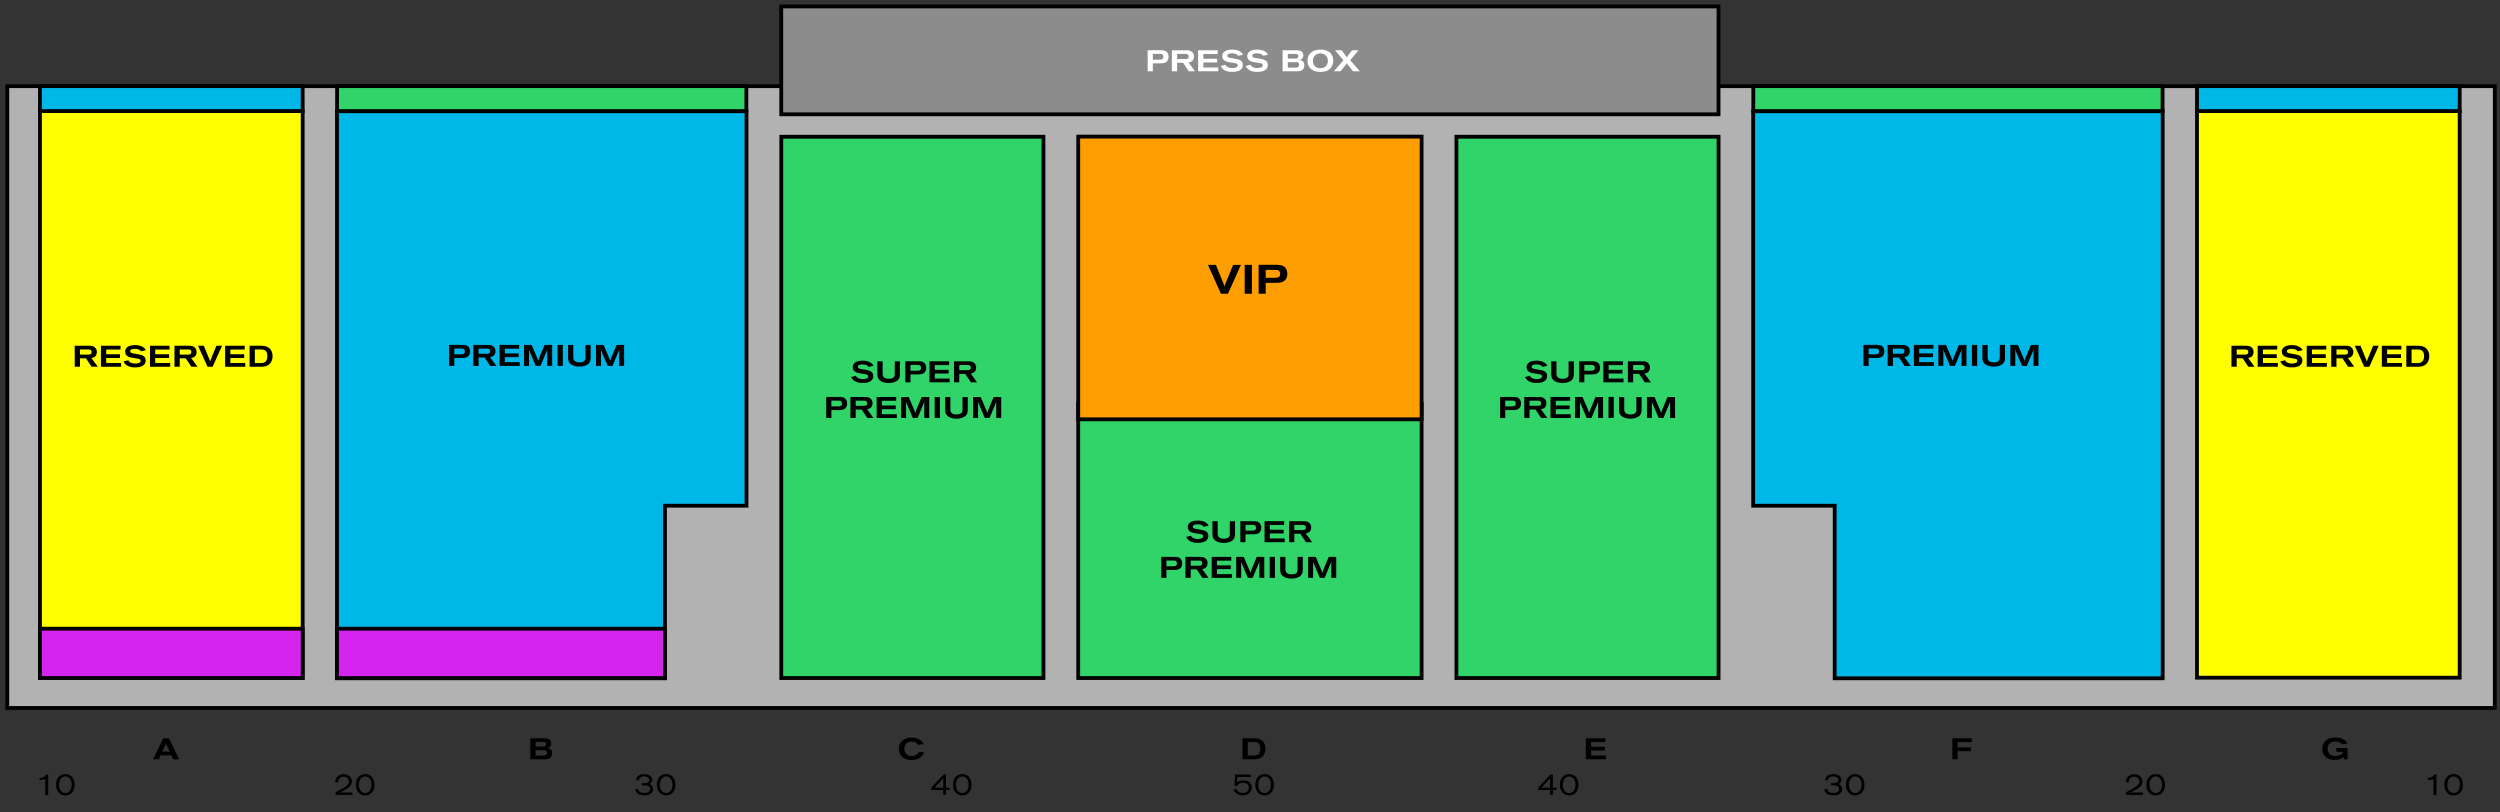 <?xml version="1.0" encoding="utf-8"?>
<!-- Generator: Adobe Illustrator 15.1.0, SVG Export Plug-In . SVG Version: 6.00 Build 0)  -->
<!DOCTYPE svg PUBLIC "-//W3C//DTD SVG 1.1//EN" "http://www.w3.org/Graphics/SVG/1.1/DTD/svg11.dtd">
<svg version="1.1" xmlns="http://www.w3.org/2000/svg" xmlns:xlink="http://www.w3.org/1999/xlink" x="0px" y="0px"
	 width="656.667px" height="213.334px" viewBox="0 0 656.667 213.334" enable-background="new 0 0 656.667 213.334"
	 xml:space="preserve">
<rect x="0" y="0" width="656.667" height="213.334" fill="#333333" stroke="none"/>
<g id="Grid">
</g>
<g id="Layer_3">
	<g>
		<path d="M407.278,203.42h0.609v3.469h0.922v0.617h-0.922v1.297h-0.727v-1.297h-3.125v-0.625L407.278,203.42z M407.161,205.1
			c0-0.117,0-0.234,0.008-0.359c0-0.117,0.008-0.234,0.016-0.359c0,0.016-0.367,0.438-0.406,0.477l-1.898,2.031h2.281V205.1z"/>
		<path d="M414.603,206.146c0,1.688-0.969,2.781-2.453,2.781c-1.617,0-2.43-1.297-2.43-2.844c0-1.352,0.758-2.75,2.422-2.766
			C413.751,203.303,414.603,204.568,414.603,206.146z M411.048,204.467c-0.461,0.508-0.539,1.203-0.539,1.711
			c0,1.305,0.703,2.117,1.656,2.117c0.391,0,0.766-0.148,1.055-0.414c0.461-0.445,0.602-1.102,0.602-1.742
			c0-0.57-0.125-1.078-0.344-1.438c-0.188-0.312-0.625-0.773-1.336-0.75C411.759,203.959,411.353,204.123,411.048,204.467z"/>
	</g>
	<g>
		<path d="M167.061,204.85c0.078-0.305,0.18-0.758,0.664-1.117c0.414-0.305,0.969-0.406,1.477-0.406
			c1.391,0,2.133,0.664,2.133,1.516c0,0.219-0.062,0.445-0.18,0.625c-0.188,0.289-0.445,0.383-0.641,0.453
			c0.164,0.062,0.43,0.148,0.68,0.422c0.328,0.352,0.352,0.75,0.352,0.938c0,0.969-0.836,1.633-2.266,1.633
			c-0.281,0-0.898-0.039-1.312-0.203c-0.836-0.328-1.008-0.984-1.109-1.359l0.734-0.172c0.07,0.352,0.227,1.102,1.695,1.102
			c0.797,0,1.453-0.289,1.453-1.039c0-0.32-0.133-0.539-0.25-0.656c-0.258-0.25-0.703-0.297-1.352-0.297
			c-0.172,0-0.344,0-0.523,0.008v-0.586c0.375,0.008,0.812,0.008,1.148-0.047c0.547-0.094,0.766-0.406,0.766-0.758
			c0-0.289-0.148-0.547-0.352-0.703c-0.211-0.164-0.531-0.266-0.953-0.266c-0.359,0-0.781,0.086-1.094,0.352
			c-0.289,0.242-0.32,0.516-0.344,0.695L167.061,204.85z"/>
		<path d="M177.413,206.146c0,1.688-0.969,2.781-2.453,2.781c-1.617,0-2.43-1.297-2.43-2.844c0-1.352,0.758-2.75,2.422-2.766
			C176.562,203.303,177.413,204.568,177.413,206.146z M173.858,204.467c-0.461,0.508-0.539,1.203-0.539,1.711
			c0,1.305,0.703,2.117,1.656,2.117c0.391,0,0.766-0.148,1.055-0.414c0.461-0.445,0.602-1.102,0.602-1.742
			c0-0.57-0.125-1.078-0.344-1.438c-0.188-0.312-0.625-0.773-1.336-0.75C174.569,203.959,174.163,204.123,173.858,204.467z"/>
	</g>
	<g>
		<path d="M89.845,208.162h2.711v0.641h-4.414v-0.734c0.688-0.328,1.812-0.875,2.672-1.516c0.398-0.289,0.828-0.664,0.828-1.289
			c0-0.789-0.617-1.266-1.406-1.266c-0.438,0-0.797,0.148-1.023,0.367c-0.359,0.352-0.375,0.797-0.391,1.172l-0.758-0.109
			c0.016-0.312,0.039-0.703,0.305-1.117c0.32-0.508,0.977-0.961,1.898-0.961c1.445,0,2.156,1.008,2.156,1.891
			c0,0.531-0.234,1.023-0.609,1.398c-0.75,0.75-2.75,1.609-2.75,1.586C89.423,208.178,89.509,208.17,89.845,208.162z"/>
		<path d="M98.354,206.146c0,1.688-0.969,2.781-2.453,2.781c-1.617,0-2.43-1.297-2.43-2.844c0-1.352,0.758-2.75,2.422-2.766
			C97.502,203.303,98.354,204.568,98.354,206.146z M94.799,204.467c-0.461,0.508-0.539,1.203-0.539,1.711
			c0,1.305,0.703,2.117,1.656,2.117c0.391,0,0.766-0.148,1.055-0.414c0.461-0.445,0.602-1.102,0.602-1.742
			c0-0.57-0.125-1.078-0.344-1.438c-0.188-0.312-0.625-0.773-1.336-0.75C95.51,203.959,95.104,204.123,94.799,204.467z"/>
	</g>
	<g>
		<path d="M10.395,204.334c0.305-0.008,0.633-0.016,1.031-0.227c0.398-0.203,0.531-0.461,0.648-0.672h0.586v5.367h-0.773v-4.188
			c-0.461,0.203-0.75,0.227-1.492,0.25V204.334z"/>
		<path d="M19.607,206.146c0,1.688-0.969,2.781-2.453,2.781c-1.617,0-2.43-1.297-2.43-2.844c0-1.352,0.758-2.75,2.422-2.766
			C18.755,203.303,19.607,204.568,19.607,206.146z M16.052,204.467c-0.461,0.508-0.539,1.203-0.539,1.711
			c0,1.305,0.703,2.117,1.656,2.117c0.391,0,0.766-0.148,1.055-0.414c0.461-0.445,0.602-1.102,0.602-1.742
			c0-0.57-0.125-1.078-0.344-1.438c-0.188-0.312-0.625-0.773-1.336-0.75C16.763,203.959,16.357,204.123,16.052,204.467z"/>
	</g>
	<g>
		<path d="M42.882,193.919h1.492l2.664,5.516h-1.547l-0.469-1.039h-2.828l-0.469,1.039h-1.508L42.882,193.919z M43.757,195.614
			c-0.039-0.07-0.07-0.148-0.094-0.219s-0.039-0.141-0.047-0.219c-0.023,0.07-0.039,0.133-0.055,0.195
			c-0.031,0.07-0.055,0.141-0.086,0.211l-0.836,1.836h1.938L43.757,195.614z"/>
	</g>
	<rect x="1.919" y="22.635" fill="#B2B2B2" stroke="#000000" width="653.375" height="163.321"/>
	<rect x="283.214" y="106.086" fill="#30D469" stroke="#000000" width="90.193" height="72.013"/>
	<polygon fill="#00B8E8" stroke="#000000" points="174.667,132.834 196.075,132.834 196.075,29.217 88.514,29.217 88.514,178.167 
		174.667,178.167 	"/>
	<rect x="205.213" y="1.695" fill="#8C8C8C" stroke="#000000" width="246.188" height="28.326"/>
	<g>
		<path fill="#FFFFFF" d="M301.454,13.193h3.406c0.586,0,1.344,0.023,1.781,0.648c0.195,0.281,0.305,0.664,0.305,1.086
			c0,0.531-0.172,0.891-0.375,1.133c-0.453,0.547-1.117,0.578-1.828,0.578h-1.93v2.078h-1.359V13.193z M302.813,15.67h1.703
			c0.445,0,1.055-0.008,1.055-0.742c0-0.297-0.102-0.484-0.234-0.609c-0.188-0.164-0.391-0.164-0.969-0.164h-1.555V15.67z"/>
		<path fill="#FFFFFF" d="M307.812,13.201h3.797c0.625,0,1.195,0.055,1.656,0.586c0.281,0.328,0.359,0.742,0.359,1.062
			c0,0.422-0.141,0.922-0.531,1.219c-0.297,0.227-0.68,0.305-0.898,0.344l1.672,2.305h-1.625l-1.477-2.219h-1.57v2.219h-1.383
			V13.201z M309.195,15.521h2.203c0.297,0,0.828-0.039,0.828-0.656c0-0.109-0.016-0.297-0.109-0.43
			c-0.102-0.133-0.234-0.266-0.781-0.266h-2.141V15.521z"/>
		<path fill="#FFFFFF" d="M314.702,13.201h5.141v0.992h-3.758v1.242h3.633v0.977h-3.633v1.32h3.914v0.984h-5.297V13.201z"/>
		<path fill="#FFFFFF" d="M321.885,17.006c0.312,0.664,1.102,0.867,1.852,0.867c0.336,0,1.391-0.055,1.391-0.727
			c0-0.398-0.383-0.492-0.68-0.547c-0.227-0.047-1.359-0.219-1.617-0.266c-0.508-0.094-1.789-0.336-1.789-1.586
			c0-0.273,0.078-0.555,0.219-0.781c0.461-0.742,1.477-0.938,2.352-0.938c0.805,0,1.422,0.117,1.992,0.43
			c0.562,0.305,0.805,0.711,0.914,0.891l-1.312,0.328c-0.047-0.086-0.156-0.289-0.484-0.453c-0.367-0.18-0.844-0.211-1.109-0.211
			c-0.609,0-1.234,0.117-1.234,0.641c0,0.359,0.32,0.453,0.734,0.547c0.227,0.047,1.352,0.234,1.609,0.289
			c0.641,0.117,1.727,0.352,1.727,1.562c0,1.773-2.109,1.836-2.805,1.836c-0.906,0-2.305-0.156-3.016-1.555L321.885,17.006z"/>
		<path fill="#FFFFFF" d="M328.447,17.006c0.312,0.664,1.102,0.867,1.852,0.867c0.336,0,1.391-0.055,1.391-0.727
			c0-0.398-0.383-0.492-0.68-0.547c-0.227-0.047-1.359-0.219-1.617-0.266c-0.508-0.094-1.789-0.336-1.789-1.586
			c0-0.273,0.078-0.555,0.219-0.781c0.461-0.742,1.477-0.938,2.352-0.938c0.805,0,1.422,0.117,1.992,0.43
			c0.562,0.305,0.805,0.711,0.914,0.891l-1.312,0.328c-0.047-0.086-0.156-0.289-0.484-0.453c-0.367-0.18-0.844-0.211-1.109-0.211
			c-0.609,0-1.234,0.117-1.234,0.641c0,0.359,0.32,0.453,0.734,0.547c0.227,0.047,1.352,0.234,1.609,0.289
			c0.641,0.117,1.727,0.352,1.727,1.562c0,1.773-2.109,1.836-2.805,1.836c-0.906,0-2.305-0.156-3.016-1.555L328.447,17.006z"/>
		<path fill="#FFFFFF" d="M336.894,13.201h3.578c0.57,0.016,1.266,0.031,1.641,0.57c0.195,0.281,0.219,0.586,0.219,0.781
			c0,0.148-0.016,0.461-0.219,0.734c-0.227,0.297-0.523,0.391-0.695,0.438c0.344,0.094,1.195,0.305,1.195,1.406
			c0,0.32-0.07,0.656-0.25,0.93c-0.43,0.648-1.141,0.648-1.68,0.656h-3.789V13.201z M338.261,15.373h1.977
			c0.164,0,0.32-0.008,0.445-0.055c0.328-0.133,0.328-0.5,0.328-0.562c0-0.586-0.445-0.594-0.664-0.594h-2.086V15.373z
			 M338.261,17.748h2.07c0.312,0,0.898,0.008,0.898-0.75c0-0.664-0.523-0.664-0.727-0.664h-2.242V17.748z"/>
		<path fill="#FFFFFF" d="M349.608,14.1c0.227,0.273,0.594,0.883,0.594,1.805c0,1.758-1.141,2.992-3.367,2.992
			s-3.406-1.211-3.406-2.93c0-1.898,1.359-2.859,3.172-2.938C347.687,12.982,348.921,13.264,349.608,14.1z M344.851,15.998
			c0,0.672,0.25,1.023,0.352,1.156c0.133,0.188,0.539,0.758,1.609,0.758c1.289,0,1.977-0.875,1.977-1.938
			c0-1.234-0.93-1.992-2.031-1.953C345.835,14.053,344.851,14.662,344.851,15.998z"/>
		<path fill="#FFFFFF" d="M350.669,13.201h1.727l1.211,1.617c0.086,0.094,0.102,0.117,0.156,0.234
			c0.039-0.125,0.055-0.141,0.133-0.242l1.258-1.609h1.695l-2.195,2.625l2.516,2.891h-1.75l-1.531-1.898
			c-0.07-0.102-0.086-0.125-0.125-0.227c-0.055,0.125-0.062,0.141-0.141,0.25l-1.516,1.875h-1.758l2.523-2.891L350.669,13.201z"/>
	</g>
	<g>
		<path d="M416.555,193.919h5.141v0.992h-3.758v1.242h3.633v0.977h-3.633v1.32h3.914v0.984h-5.297V193.919z"/>
	</g>
	<g>
		<path d="M512.821,193.919h5.102v0.992h-3.727v1.414h3.508v0.977h-3.508v2.133h-1.375V193.919z"/>
	</g>
	<g>
		<path d="M139.313,193.922h3.578c0.57,0.016,1.266,0.031,1.641,0.57c0.195,0.281,0.219,0.586,0.219,0.781
			c0,0.148-0.016,0.461-0.219,0.734c-0.227,0.297-0.523,0.391-0.695,0.438c0.344,0.094,1.195,0.305,1.195,1.406
			c0,0.32-0.07,0.656-0.25,0.93c-0.43,0.648-1.141,0.648-1.68,0.656h-3.789V193.922z M140.681,196.094h1.977
			c0.164,0,0.32-0.008,0.445-0.055c0.328-0.133,0.328-0.5,0.328-0.562c0-0.586-0.445-0.594-0.664-0.594h-2.086V196.094z
			 M140.681,198.469h2.07c0.312,0,0.898,0.008,0.898-0.75c0-0.664-0.523-0.664-0.727-0.664h-2.242V198.469z"/>
	</g>
	<g>
		<path d="M615.571,198.802c-0.594,0.578-1.445,0.797-2.281,0.797c-2.609,0-3.328-1.625-3.328-2.945c0-0.719,0.258-1.414,0.75-1.945
			c0.914-0.977,2.344-0.977,2.773-0.977c0.539,0,1.406,0.062,2.164,0.523c0.602,0.375,0.836,0.797,0.977,1.047l-1.523,0.211
			c-0.227-0.273-0.625-0.758-1.672-0.758c-1.18,0-2.047,0.688-2.047,1.914c0,1.078,0.742,1.922,2.086,1.922
			c0.656,0,1.203-0.211,1.547-0.484c0.328-0.258,0.391-0.477,0.453-0.633h-1.812v-0.992h2.969v2.953h-1.055V198.802z"/>
	</g>
	<g>
		<path d="M479.388,204.85c0.078-0.305,0.18-0.758,0.664-1.117c0.414-0.305,0.969-0.406,1.477-0.406
			c1.391,0,2.133,0.664,2.133,1.516c0,0.219-0.062,0.445-0.18,0.625c-0.188,0.289-0.445,0.383-0.641,0.453
			c0.164,0.062,0.43,0.148,0.68,0.422c0.328,0.352,0.352,0.75,0.352,0.938c0,0.969-0.836,1.633-2.266,1.633
			c-0.281,0-0.898-0.039-1.312-0.203c-0.836-0.328-1.008-0.984-1.109-1.359l0.734-0.172c0.07,0.352,0.227,1.102,1.695,1.102
			c0.797,0,1.453-0.289,1.453-1.039c0-0.32-0.133-0.539-0.25-0.656c-0.258-0.25-0.703-0.297-1.352-0.297
			c-0.172,0-0.344,0-0.523,0.008v-0.586c0.375,0.008,0.812,0.008,1.148-0.047c0.547-0.094,0.766-0.406,0.766-0.758
			c0-0.289-0.148-0.547-0.352-0.703c-0.211-0.164-0.531-0.266-0.953-0.266c-0.359,0-0.781,0.086-1.094,0.352
			c-0.289,0.242-0.32,0.516-0.344,0.695L479.388,204.85z"/>
		<path d="M489.741,206.146c0,1.688-0.969,2.781-2.453,2.781c-1.617,0-2.43-1.297-2.43-2.844c0-1.352,0.758-2.75,2.422-2.766
			C488.89,203.303,489.741,204.568,489.741,206.146z M486.187,204.467c-0.461,0.508-0.539,1.203-0.539,1.711
			c0,1.305,0.703,2.117,1.656,2.117c0.391,0,0.766-0.148,1.055-0.414c0.461-0.445,0.602-1.102,0.602-1.742
			c0-0.57-0.125-1.078-0.344-1.438c-0.188-0.312-0.625-0.773-1.336-0.75C486.897,203.959,486.491,204.123,486.187,204.467z"/>
	</g>
	<g>
		<path d="M560.165,208.162h2.711v0.641h-4.414v-0.734c0.688-0.328,1.812-0.875,2.672-1.516c0.398-0.289,0.828-0.664,0.828-1.289
			c0-0.789-0.617-1.266-1.406-1.266c-0.438,0-0.797,0.148-1.023,0.367c-0.359,0.352-0.375,0.797-0.391,1.172l-0.758-0.109
			c0.016-0.312,0.039-0.703,0.305-1.117c0.32-0.508,0.977-0.961,1.898-0.961c1.445,0,2.156,1.008,2.156,1.891
			c0,0.531-0.234,1.023-0.609,1.398c-0.75,0.75-2.75,1.609-2.75,1.586C559.743,208.178,559.829,208.17,560.165,208.162z"/>
		<path d="M568.675,206.146c0,1.688-0.969,2.781-2.453,2.781c-1.617,0-2.43-1.297-2.43-2.844c0-1.352,0.758-2.75,2.422-2.766
			C567.823,203.303,568.675,204.568,568.675,206.146z M565.12,204.467c-0.461,0.508-0.539,1.203-0.539,1.711
			c0,1.305,0.703,2.117,1.656,2.117c0.391,0,0.766-0.148,1.055-0.414c0.461-0.445,0.602-1.102,0.602-1.742
			c0-0.57-0.125-1.078-0.344-1.438c-0.188-0.312-0.625-0.773-1.336-0.75C565.831,203.959,565.425,204.123,565.12,204.467z"/>
	</g>
	<g>
		<path d="M637.712,204.334c0.305-0.008,0.633-0.016,1.031-0.227c0.398-0.203,0.531-0.461,0.648-0.672h0.586v5.367h-0.773v-4.188
			c-0.461,0.203-0.75,0.227-1.492,0.25V204.334z"/>
		<path d="M646.925,206.146c0,1.688-0.969,2.781-2.453,2.781c-1.617,0-2.43-1.297-2.43-2.844c0-1.352,0.758-2.75,2.422-2.766
			C646.073,203.303,646.925,204.568,646.925,206.146z M643.37,204.467c-0.461,0.508-0.539,1.203-0.539,1.711
			c0,1.305,0.703,2.117,1.656,2.117c0.391,0,0.766-0.148,1.055-0.414c0.461-0.445,0.602-1.102,0.602-1.742
			c0-0.57-0.125-1.078-0.344-1.438c-0.188-0.312-0.625-0.773-1.336-0.75C644.081,203.959,643.675,204.123,643.37,204.467z"/>
	</g>
	<g>
		<path d="M247.87,203.42h0.609v3.469h0.922v0.617h-0.922v1.297h-0.727v-1.297h-3.125v-0.625L247.87,203.42z M247.753,205.1
			c0-0.117,0-0.234,0.008-0.359c0-0.117,0.008-0.234,0.016-0.359c0,0.016-0.367,0.438-0.406,0.477l-1.898,2.031h2.281V205.1z"/>
		<path d="M255.194,206.146c0,1.688-0.969,2.781-2.453,2.781c-1.617,0-2.43-1.297-2.43-2.844c0-1.352,0.758-2.75,2.422-2.766
			C254.343,203.303,255.194,204.568,255.194,206.146z M251.64,204.467c-0.461,0.508-0.539,1.203-0.539,1.711
			c0,1.305,0.703,2.117,1.656,2.117c0.391,0,0.766-0.148,1.055-0.414c0.461-0.445,0.602-1.102,0.602-1.742
			c0-0.57-0.125-1.078-0.344-1.438c-0.188-0.312-0.625-0.773-1.336-0.75C252.351,203.959,251.944,204.123,251.64,204.467z"/>
	</g>
	<g>
		<path d="M326.368,193.919h3.016c0.203,0.008,0.406,0.008,0.609,0.031c1.609,0.148,2.406,1.273,2.406,2.695
			c0,0.633-0.156,1.258-0.539,1.766c-0.773,1.008-1.812,1.016-2.648,1.023h-2.844V193.919z M327.743,194.896v3.562h1.524
			c0.492-0.008,1.055-0.016,1.422-0.539c0.164-0.227,0.336-0.609,0.336-1.305c0-0.523-0.117-0.883-0.273-1.133
			c-0.359-0.57-0.938-0.578-1.414-0.586H327.743z"/>
		<path d="M324.425,203.42h4.125l-0.039,0.664h-3.5l-0.094,1.438c0.219-0.172,0.719-0.562,1.68-0.562
			c1.273,0,2.211,0.742,2.211,1.883c0,1.227-1.055,2.062-2.414,2.062c-0.539,0-1.086-0.125-1.539-0.414
			c-0.547-0.359-0.711-0.805-0.812-1.086l0.734-0.156c0.062,0.141,0.164,0.359,0.352,0.547c0.211,0.211,0.648,0.492,1.32,0.492
			c1.117,0,1.578-0.734,1.578-1.383c0-1.016-0.898-1.32-1.523-1.32c-0.523,0-1.281,0.211-1.633,0.891l-0.602-0.117L324.425,203.42z"
			/>
		<path d="M334.606,206.146c0,1.688-0.969,2.781-2.453,2.781c-1.617,0-2.43-1.297-2.43-2.844c0-1.352,0.758-2.75,2.422-2.766
			C333.755,203.303,334.606,204.568,334.606,206.146z M331.052,204.467c-0.461,0.508-0.539,1.203-0.539,1.711
			c0,1.305,0.703,2.117,1.656,2.117c0.391,0,0.766-0.148,1.055-0.414c0.461-0.445,0.602-1.102,0.602-1.742
			c0-0.57-0.125-1.078-0.344-1.438c-0.188-0.312-0.625-0.773-1.336-0.75C331.763,203.959,331.356,204.123,331.052,204.467z"/>
	</g>
	<g>
		<path d="M242.72,197.56c-0.102,0.344-0.227,0.742-0.719,1.195c-0.445,0.406-1.18,0.867-2.586,0.867
			c-1.961,0-3.32-1.023-3.32-2.953c0-2.078,1.656-2.922,3.398-2.922c0.633,0,2.445,0.141,3.164,1.719l-1.516,0.188
			c-0.148-0.234-0.578-0.891-1.648-0.891c-1.25,0-1.961,0.867-1.961,1.922c0,1.203,0.945,1.922,1.992,1.922
			c1.195,0,1.562-0.703,1.742-1.039L242.72,197.56z"/>
	</g>
	<rect x="283.215" y="35.884" fill="#FF9E00" stroke="#000000" width="90.192" height="74.256"/>
	<g>
		<path d="M317.28,69.573h2.092l2.027,4.967c0.118,0.311,0.15,0.407,0.225,0.719c0.097-0.344,0.118-0.43,0.247-0.719l2.038-4.967
			h2.038l-3.4,7.573h-1.845L317.28,69.573z"/>
		<path d="M326.934,69.573h1.899v7.573h-1.899V69.573z"/>
		<path d="M330.597,69.562h4.678c0.805,0,1.845,0.032,2.445,0.891c0.268,0.386,0.418,0.911,0.418,1.491
			c0,0.729-0.236,1.223-0.515,1.555c-0.622,0.751-1.534,0.794-2.511,0.794h-2.648v2.854h-1.867V69.562z M332.464,72.963h2.338
			c0.611,0,1.448-0.011,1.448-1.019c0-0.408-0.14-0.665-0.321-0.837c-0.258-0.226-0.537-0.226-1.33-0.226h-2.135V72.963z"/>
	</g>
	<g>
		<path d="M312.822,140.71c0.312,0.664,1.102,0.867,1.852,0.867c0.336,0,1.391-0.055,1.391-0.727c0-0.398-0.383-0.492-0.68-0.547
			c-0.227-0.047-1.359-0.219-1.617-0.266c-0.508-0.094-1.789-0.336-1.789-1.586c0-0.273,0.078-0.555,0.219-0.781
			c0.461-0.742,1.477-0.938,2.352-0.938c0.805,0,1.422,0.117,1.992,0.43c0.562,0.305,0.805,0.711,0.914,0.891l-1.312,0.328
			c-0.047-0.086-0.156-0.289-0.484-0.453c-0.367-0.18-0.844-0.211-1.109-0.211c-0.609,0-1.234,0.117-1.234,0.641
			c0,0.359,0.32,0.453,0.734,0.547c0.227,0.047,1.352,0.234,1.609,0.289c0.641,0.117,1.727,0.352,1.727,1.562
			c0,1.773-2.109,1.836-2.805,1.836c-0.906,0-2.305-0.156-3.016-1.555L312.822,140.71z"/>
		<path d="M318.464,136.905h1.375v3.242c0,0.492,0.102,0.906,0.625,1.156c0.445,0.211,0.844,0.195,1.25,0.18
			c0.523-0.047,0.859-0.188,1.078-0.438c0.133-0.156,0.25-0.336,0.234-0.891v-3.25h1.375v3.203
			c-0.008,0.586-0.008,1.141-0.477,1.656c-0.57,0.633-1.633,0.844-2.469,0.844c-0.391,0-0.781-0.039-1.164-0.133
			c-0.266-0.062-0.609-0.172-0.953-0.398c-0.867-0.586-0.875-1.312-0.875-1.969V136.905z"/>
		<path d="M325.799,136.897h3.407c0.586,0,1.344,0.023,1.781,0.648c0.195,0.281,0.305,0.664,0.305,1.086
			c0,0.531-0.172,0.891-0.375,1.133c-0.453,0.547-1.117,0.578-1.828,0.578h-1.93v2.078h-1.359V136.897z M327.159,139.374h1.704
			c0.445,0,1.055-0.008,1.055-0.742c0-0.297-0.102-0.484-0.234-0.609c-0.188-0.164-0.391-0.164-0.969-0.164h-1.555V139.374z"/>
		<path d="M332.158,136.905h5.141v0.992h-3.758v1.242h3.633v0.977h-3.633v1.32h3.914v0.984h-5.297V136.905z"/>
		<path d="M338.594,136.905h3.797c0.625,0,1.195,0.055,1.656,0.586c0.281,0.328,0.359,0.742,0.359,1.062
			c0,0.422-0.141,0.922-0.531,1.219c-0.297,0.227-0.68,0.305-0.898,0.344l1.672,2.305h-1.625l-1.477-2.219h-1.57v2.219h-1.383
			V136.905z M339.977,139.226h2.203c0.297,0,0.828-0.039,0.828-0.656c0-0.109-0.016-0.297-0.109-0.43
			c-0.102-0.133-0.234-0.266-0.781-0.266h-2.141V139.226z"/>
		<path d="M305.024,146.266h3.406c0.586,0,1.344,0.023,1.781,0.648c0.195,0.281,0.305,0.664,0.305,1.086
			c0,0.531-0.172,0.891-0.375,1.133c-0.453,0.547-1.117,0.578-1.828,0.578h-1.93v2.078h-1.359V146.266z M306.383,148.742h1.703
			c0.445,0,1.055-0.008,1.055-0.742c0-0.297-0.102-0.484-0.234-0.609c-0.188-0.164-0.391-0.164-0.969-0.164h-1.555V148.742z"/>
		<path d="M311.383,146.273h3.797c0.625,0,1.195,0.055,1.656,0.586c0.281,0.328,0.359,0.742,0.359,1.062
			c0,0.422-0.141,0.922-0.531,1.219c-0.297,0.227-0.68,0.305-0.898,0.344l1.672,2.305h-1.625l-1.477-2.219h-1.57v2.219h-1.383
			V146.273z M312.766,148.594h2.203c0.297,0,0.828-0.039,0.828-0.656c0-0.109-0.016-0.297-0.109-0.43
			c-0.102-0.133-0.234-0.266-0.781-0.266h-2.141V148.594z"/>
		<path d="M318.272,146.273h5.141v0.992h-3.758v1.242h3.633v0.977h-3.633v1.32h3.914v0.984h-5.297V146.273z"/>
		<path d="M324.704,146.273h1.992l1.438,3.375c0.148,0.359,0.203,0.508,0.281,0.82c0.055-0.234,0.102-0.375,0.258-0.758l1.438-3.438
			h1.977v5.516h-1.305v-3.859c0-0.164,0.023-0.305,0.055-0.516c-0.055,0.164-0.078,0.227-0.156,0.422l-1.648,3.953h-1.258
			l-1.648-3.875c-0.086-0.211-0.102-0.273-0.164-0.5c0.023,0.234,0.031,0.281,0.047,0.492v3.883h-1.305V146.273z"/>
		<path d="M333.509,146.273h1.383v5.516h-1.383V146.273z"/>
		<path d="M336.265,146.273h1.375v3.242c0,0.492,0.102,0.906,0.625,1.156c0.445,0.211,0.844,0.195,1.25,0.18
			c0.523-0.047,0.859-0.188,1.078-0.438c0.133-0.156,0.25-0.336,0.234-0.891v-3.25h1.375v3.203
			c-0.008,0.586-0.008,1.141-0.477,1.656c-0.57,0.633-1.633,0.844-2.469,0.844c-0.391,0-0.781-0.039-1.164-0.133
			c-0.266-0.062-0.609-0.172-0.953-0.398c-0.867-0.586-0.875-1.312-0.875-1.969V146.273z"/>
		<path d="M343.604,146.273h1.992l1.438,3.375c0.148,0.359,0.203,0.508,0.281,0.82c0.055-0.234,0.102-0.375,0.258-0.758l1.438-3.438
			h1.977v5.516h-1.305v-3.859c0-0.164,0.023-0.305,0.055-0.516c-0.055,0.164-0.078,0.227-0.156,0.422l-1.648,3.953h-1.258
			l-1.648-3.875c-0.086-0.211-0.102-0.273-0.164-0.5c0.023,0.234,0.031,0.281,0.047,0.492v3.883h-1.305V146.273z"/>
	</g>
	<rect x="205.218" y="35.919" fill="#30D469" stroke="#000000" width="68.858" height="142.18"/>
	<rect x="382.552" y="35.919" fill="#30D469" stroke="#000000" width="68.858" height="142.18"/>
	<g>
		<path d="M224.816,98.71c0.312,0.664,1.102,0.867,1.852,0.867c0.336,0,1.391-0.055,1.391-0.727c0-0.398-0.383-0.492-0.68-0.547
			c-0.227-0.047-1.359-0.219-1.617-0.266c-0.508-0.094-1.789-0.336-1.789-1.586c0-0.273,0.078-0.555,0.219-0.781
			c0.461-0.742,1.477-0.938,2.352-0.938c0.805,0,1.422,0.117,1.992,0.43c0.562,0.305,0.805,0.711,0.914,0.891l-1.312,0.328
			c-0.047-0.086-0.156-0.289-0.484-0.453c-0.367-0.18-0.844-0.211-1.109-0.211c-0.609,0-1.234,0.117-1.234,0.641
			c0,0.359,0.32,0.453,0.734,0.547c0.227,0.047,1.352,0.234,1.609,0.289c0.641,0.117,1.727,0.352,1.727,1.562
			c0,1.773-2.109,1.836-2.805,1.836c-0.906,0-2.305-0.156-3.016-1.555L224.816,98.71z"/>
		<path d="M230.458,94.905h1.375v3.242c0,0.492,0.102,0.906,0.625,1.156c0.445,0.211,0.844,0.195,1.25,0.18
			c0.523-0.047,0.859-0.188,1.078-0.438c0.133-0.156,0.25-0.336,0.234-0.891v-3.25h1.375v3.203
			c-0.008,0.586-0.008,1.141-0.477,1.656c-0.57,0.633-1.633,0.844-2.469,0.844c-0.391,0-0.781-0.039-1.164-0.133
			c-0.266-0.062-0.609-0.172-0.953-0.398c-0.867-0.586-0.875-1.312-0.875-1.969V94.905z"/>
		<path d="M237.793,94.897h3.406c0.586,0,1.344,0.023,1.781,0.648c0.195,0.281,0.305,0.664,0.305,1.086
			c0,0.531-0.172,0.891-0.375,1.133c-0.453,0.547-1.117,0.578-1.828,0.578h-1.93v2.078h-1.359V94.897z M239.153,97.374h1.703
			c0.445,0,1.055-0.008,1.055-0.742c0-0.297-0.102-0.484-0.234-0.609c-0.188-0.164-0.391-0.164-0.969-0.164h-1.555V97.374z"/>
		<path d="M244.152,94.905h5.141v0.992h-3.758v1.242h3.633v0.977h-3.633v1.32h3.914v0.984h-5.297V94.905z"/>
		<path d="M250.588,94.905h3.797c0.625,0,1.195,0.055,1.656,0.586c0.281,0.328,0.359,0.742,0.359,1.062
			c0,0.422-0.141,0.922-0.531,1.219c-0.297,0.227-0.68,0.305-0.898,0.344l1.672,2.305h-1.625l-1.477-2.219h-1.57v2.219h-1.383
			V94.905z M251.971,97.226h2.203c0.297,0,0.828-0.039,0.828-0.656c0-0.109-0.016-0.297-0.109-0.43
			c-0.102-0.133-0.234-0.266-0.781-0.266h-2.141V97.226z"/>
		<path d="M217.018,104.266h3.406c0.586,0,1.344,0.023,1.781,0.648c0.195,0.281,0.305,0.664,0.305,1.086
			c0,0.531-0.172,0.891-0.375,1.133c-0.453,0.547-1.117,0.578-1.828,0.578h-1.93v2.078h-1.359V104.266z M218.377,106.742h1.703
			c0.445,0,1.055-0.008,1.055-0.742c0-0.297-0.102-0.484-0.234-0.609c-0.188-0.164-0.391-0.164-0.969-0.164h-1.555V106.742z"/>
		<path d="M223.377,104.273h3.797c0.625,0,1.195,0.055,1.656,0.586c0.281,0.328,0.359,0.742,0.359,1.062
			c0,0.422-0.141,0.922-0.531,1.219c-0.297,0.227-0.68,0.305-0.898,0.344l1.672,2.305h-1.625l-1.477-2.219h-1.57v2.219h-1.383
			V104.273z M224.76,106.594h2.203c0.297,0,0.828-0.039,0.828-0.656c0-0.109-0.016-0.297-0.109-0.43
			c-0.102-0.133-0.234-0.266-0.781-0.266h-2.141V106.594z"/>
		<path d="M230.266,104.273h5.141v0.992h-3.758v1.242h3.633v0.977h-3.633v1.32h3.914v0.984h-5.297V104.273z"/>
		<path d="M236.698,104.273h1.992l1.438,3.375c0.148,0.359,0.203,0.508,0.281,0.82c0.055-0.234,0.102-0.375,0.258-0.758l1.438-3.438
			h1.977v5.516h-1.305v-3.859c0-0.164,0.023-0.305,0.055-0.516c-0.055,0.164-0.078,0.227-0.156,0.422l-1.648,3.953h-1.258
			l-1.648-3.875c-0.086-0.211-0.102-0.273-0.164-0.5c0.023,0.234,0.031,0.281,0.047,0.492v3.883h-1.305V104.273z"/>
		<path d="M245.503,104.273h1.383v5.516h-1.383V104.273z"/>
		<path d="M248.259,104.273h1.375v3.242c0,0.492,0.102,0.906,0.625,1.156c0.445,0.211,0.844,0.195,1.25,0.18
			c0.523-0.047,0.859-0.188,1.078-0.438c0.133-0.156,0.25-0.336,0.234-0.891v-3.25h1.375v3.203
			c-0.008,0.586-0.008,1.141-0.477,1.656c-0.57,0.633-1.633,0.844-2.469,0.844c-0.391,0-0.781-0.039-1.164-0.133
			c-0.266-0.062-0.609-0.172-0.953-0.398c-0.867-0.586-0.875-1.312-0.875-1.969V104.273z"/>
		<path d="M255.598,104.273h1.992l1.438,3.375c0.148,0.359,0.203,0.508,0.281,0.82c0.055-0.234,0.102-0.375,0.258-0.758l1.438-3.438
			h1.977v5.516h-1.305v-3.859c0-0.164,0.023-0.305,0.055-0.516c-0.055,0.164-0.078,0.227-0.156,0.422l-1.648,3.953h-1.258
			l-1.648-3.875c-0.086-0.211-0.102-0.273-0.164-0.5c0.023,0.234,0.031,0.281,0.047,0.492v3.883h-1.305V104.273z"/>
	</g>
	<g>
		<path d="M401.815,98.71c0.312,0.664,1.102,0.867,1.852,0.867c0.336,0,1.391-0.055,1.391-0.727c0-0.398-0.383-0.492-0.68-0.547
			c-0.227-0.047-1.359-0.219-1.617-0.266c-0.508-0.094-1.789-0.336-1.789-1.586c0-0.273,0.078-0.555,0.219-0.781
			c0.461-0.742,1.477-0.938,2.352-0.938c0.805,0,1.422,0.117,1.992,0.43c0.562,0.305,0.805,0.711,0.914,0.891l-1.312,0.328
			c-0.047-0.086-0.156-0.289-0.484-0.453c-0.367-0.18-0.844-0.211-1.109-0.211c-0.609,0-1.234,0.117-1.234,0.641
			c0,0.359,0.32,0.453,0.734,0.547c0.227,0.047,1.352,0.234,1.609,0.289c0.641,0.117,1.727,0.352,1.727,1.562
			c0,1.773-2.109,1.836-2.805,1.836c-0.906,0-2.305-0.156-3.016-1.555L401.815,98.71z"/>
		<path d="M407.458,94.905h1.375v3.242c0,0.492,0.102,0.906,0.625,1.156c0.445,0.211,0.844,0.195,1.25,0.18
			c0.523-0.047,0.859-0.188,1.078-0.438c0.133-0.156,0.25-0.336,0.234-0.891v-3.25h1.375v3.203
			c-0.008,0.586-0.008,1.141-0.477,1.656c-0.57,0.633-1.633,0.844-2.469,0.844c-0.391,0-0.781-0.039-1.164-0.133
			c-0.266-0.062-0.609-0.172-0.953-0.398c-0.867-0.586-0.875-1.312-0.875-1.969V94.905z"/>
		<path d="M414.793,94.897h3.406c0.586,0,1.344,0.023,1.781,0.648c0.195,0.281,0.305,0.664,0.305,1.086
			c0,0.531-0.172,0.891-0.375,1.133c-0.453,0.547-1.117,0.578-1.828,0.578h-1.93v2.078h-1.359V94.897z M416.152,97.374h1.703
			c0.445,0,1.055-0.008,1.055-0.742c0-0.297-0.102-0.484-0.234-0.609c-0.188-0.164-0.391-0.164-0.969-0.164h-1.555V97.374z"/>
		<path d="M421.151,94.905h5.141v0.992h-3.758v1.242h3.633v0.977h-3.633v1.32h3.914v0.984h-5.297V94.905z"/>
		<path d="M427.587,94.905h3.797c0.625,0,1.195,0.055,1.656,0.586c0.281,0.328,0.359,0.742,0.359,1.062
			c0,0.422-0.141,0.922-0.531,1.219c-0.297,0.227-0.68,0.305-0.898,0.344l1.672,2.305h-1.625l-1.477-2.219h-1.57v2.219h-1.383
			V94.905z M428.97,97.226h2.203c0.297,0,0.828-0.039,0.828-0.656c0-0.109-0.016-0.297-0.109-0.43
			c-0.102-0.133-0.234-0.266-0.781-0.266h-2.141V97.226z"/>
		<path d="M394.018,104.266h3.406c0.586,0,1.344,0.023,1.781,0.648c0.195,0.281,0.305,0.664,0.305,1.086
			c0,0.531-0.172,0.891-0.375,1.133c-0.453,0.547-1.117,0.578-1.828,0.578h-1.93v2.078h-1.359V104.266z M395.377,106.742h1.703
			c0.445,0,1.055-0.008,1.055-0.742c0-0.297-0.102-0.484-0.234-0.609c-0.188-0.164-0.391-0.164-0.969-0.164h-1.555V106.742z"/>
		<path d="M400.376,104.273h3.797c0.625,0,1.195,0.055,1.656,0.586c0.281,0.328,0.359,0.742,0.359,1.062
			c0,0.422-0.141,0.922-0.531,1.219c-0.297,0.227-0.68,0.305-0.898,0.344l1.672,2.305h-1.625l-1.477-2.219h-1.57v2.219h-1.383
			V104.273z M401.759,106.594h2.203c0.297,0,0.828-0.039,0.828-0.656c0-0.109-0.016-0.297-0.109-0.43
			c-0.102-0.133-0.234-0.266-0.781-0.266h-2.141V106.594z"/>
		<path d="M407.266,104.273h5.141v0.992h-3.758v1.242h3.633v0.977h-3.633v1.32h3.914v0.984h-5.297V104.273z"/>
		<path d="M413.697,104.273h1.992l1.438,3.375c0.148,0.359,0.203,0.508,0.281,0.82c0.055-0.234,0.102-0.375,0.258-0.758l1.438-3.438
			h1.977v5.516h-1.305v-3.859c0-0.164,0.023-0.305,0.055-0.516c-0.055,0.164-0.078,0.227-0.156,0.422l-1.648,3.953h-1.258
			l-1.648-3.875c-0.086-0.211-0.102-0.273-0.164-0.5c0.023,0.234,0.031,0.281,0.047,0.492v3.883h-1.305V104.273z"/>
		<path d="M422.503,104.273h1.383v5.516h-1.383V104.273z"/>
		<path d="M425.259,104.273h1.375v3.242c0,0.492,0.102,0.906,0.625,1.156c0.445,0.211,0.844,0.195,1.25,0.18
			c0.523-0.047,0.859-0.188,1.078-0.438c0.133-0.156,0.25-0.336,0.234-0.891v-3.25h1.375v3.203
			c-0.008,0.586-0.008,1.141-0.477,1.656c-0.57,0.633-1.633,0.844-2.469,0.844c-0.391,0-0.781-0.039-1.164-0.133
			c-0.266-0.062-0.609-0.172-0.953-0.398c-0.867-0.586-0.875-1.312-0.875-1.969V104.273z"/>
		<path d="M432.598,104.273h1.992l1.438,3.375c0.148,0.359,0.203,0.508,0.281,0.82c0.055-0.234,0.102-0.375,0.258-0.758l1.438-3.438
			h1.977v5.516h-1.305v-3.859c0-0.164,0.023-0.305,0.055-0.516c-0.055,0.164-0.078,0.227-0.156,0.422l-1.648,3.953h-1.258
			l-1.648-3.875c-0.086-0.211-0.102-0.273-0.164-0.5c0.023,0.234,0.031,0.281,0.047,0.492v3.883h-1.305V104.273z"/>
	</g>
	<g>
		<path d="M117.97,90.588h3.406c0.586,0,1.344,0.023,1.781,0.648c0.195,0.281,0.305,0.664,0.305,1.086
			c0,0.531-0.172,0.891-0.375,1.133c-0.453,0.547-1.117,0.578-1.828,0.578h-1.93v2.078h-1.359V90.588z M119.33,93.064h1.703
			c0.445,0,1.055-0.008,1.055-0.742c0-0.297-0.102-0.484-0.234-0.609c-0.188-0.164-0.391-0.164-0.969-0.164h-1.555V93.064z"/>
		<path d="M124.329,90.596h3.797c0.625,0,1.195,0.055,1.656,0.586c0.281,0.328,0.359,0.742,0.359,1.062
			c0,0.422-0.141,0.922-0.531,1.219c-0.297,0.227-0.68,0.305-0.898,0.344l1.672,2.305h-1.625l-1.477-2.219h-1.57v2.219h-1.383
			V90.596z M125.712,92.916h2.203c0.297,0,0.828-0.039,0.828-0.656c0-0.109-0.016-0.297-0.109-0.43
			c-0.102-0.133-0.234-0.266-0.781-0.266h-2.141V92.916z"/>
		<path d="M131.218,90.596h5.141v0.992h-3.758v1.242h3.633v0.977h-3.633v1.32h3.914v0.984h-5.297V90.596z"/>
		<path d="M137.65,90.596h1.992l1.438,3.375c0.148,0.359,0.203,0.508,0.281,0.82c0.055-0.234,0.102-0.375,0.258-0.758l1.438-3.438
			h1.977v5.516h-1.305v-3.859c0-0.164,0.023-0.305,0.055-0.516c-0.055,0.164-0.078,0.227-0.156,0.422l-1.648,3.953h-1.258
			l-1.648-3.875c-0.086-0.211-0.102-0.273-0.164-0.5c0.023,0.234,0.031,0.281,0.047,0.492v3.883h-1.305V90.596z"/>
		<path d="M146.456,90.596h1.383v5.516h-1.383V90.596z"/>
		<path d="M149.211,90.596h1.375v3.242c0,0.492,0.102,0.906,0.625,1.156c0.445,0.211,0.844,0.195,1.25,0.18
			c0.523-0.047,0.859-0.188,1.078-0.438c0.133-0.156,0.25-0.336,0.234-0.891v-3.25h1.375v3.203
			c-0.008,0.586-0.008,1.141-0.477,1.656c-0.57,0.633-1.633,0.844-2.469,0.844c-0.391,0-0.781-0.039-1.164-0.133
			c-0.266-0.062-0.609-0.172-0.953-0.398c-0.867-0.586-0.875-1.312-0.875-1.969V90.596z"/>
		<path d="M156.55,90.596h1.992l1.438,3.375c0.148,0.359,0.203,0.508,0.281,0.82c0.055-0.234,0.102-0.375,0.258-0.758l1.438-3.438
			h1.977v5.516h-1.305v-3.859c0-0.164,0.023-0.305,0.055-0.516c-0.055,0.164-0.078,0.227-0.156,0.422l-1.648,3.953h-1.258
			l-1.648-3.875c-0.086-0.211-0.102-0.273-0.164-0.5c0.023,0.234,0.031,0.281,0.047,0.492v3.883h-1.305V90.596z"/>
	</g>
	<rect x="10.5" y="29.168" fill="#FFFF00" stroke="#000000" width="69" height="148.834"/>
	<g>
		<path d="M19.625,90.82h3.797c0.625,0,1.195,0.055,1.656,0.586c0.281,0.328,0.359,0.742,0.359,1.062
			c0,0.422-0.141,0.922-0.531,1.219c-0.297,0.227-0.68,0.305-0.898,0.344l1.672,2.305h-1.625l-1.477-2.219h-1.57v2.219h-1.383V90.82
			z M21.008,93.141h2.203c0.297,0,0.828-0.039,0.828-0.656c0-0.109-0.016-0.297-0.109-0.43c-0.102-0.133-0.234-0.266-0.781-0.266
			h-2.141V93.141z"/>
		<path d="M26.514,90.82h5.141v0.992h-3.758v1.242h3.633v0.977h-3.633v1.32h3.914v0.984h-5.297V90.82z"/>
		<path d="M33.697,94.625c0.312,0.664,1.102,0.867,1.852,0.867c0.336,0,1.391-0.055,1.391-0.727c0-0.398-0.383-0.492-0.68-0.547
			C36.033,94.172,34.9,94,34.643,93.953c-0.508-0.094-1.789-0.336-1.789-1.586c0-0.273,0.078-0.555,0.219-0.781
			c0.461-0.742,1.477-0.938,2.352-0.938c0.805,0,1.422,0.117,1.992,0.43c0.562,0.305,0.805,0.711,0.914,0.891l-1.312,0.328
			c-0.047-0.086-0.156-0.289-0.484-0.453c-0.367-0.18-0.844-0.211-1.109-0.211c-0.609,0-1.234,0.117-1.234,0.641
			c0,0.359,0.32,0.453,0.734,0.547c0.227,0.047,1.352,0.234,1.609,0.289c0.641,0.117,1.727,0.352,1.727,1.562
			c0,1.773-2.109,1.836-2.805,1.836c-0.906,0-2.305-0.156-3.016-1.555L33.697,94.625z"/>
		<path d="M39.396,90.82h5.141v0.992h-3.758v1.242h3.633v0.977h-3.633v1.32h3.914v0.984h-5.297V90.82z"/>
		<path d="M45.832,90.82h3.797c0.625,0,1.195,0.055,1.656,0.586c0.281,0.328,0.359,0.742,0.359,1.062
			c0,0.422-0.141,0.922-0.531,1.219c-0.297,0.227-0.68,0.305-0.898,0.344l1.672,2.305h-1.625l-1.477-2.219h-1.57v2.219h-1.383V90.82
			z M47.214,93.141h2.203c0.297,0,0.828-0.039,0.828-0.656c0-0.109-0.016-0.297-0.109-0.43c-0.102-0.133-0.234-0.266-0.781-0.266
			h-2.141V93.141z"/>
		<path d="M52.015,90.82h1.523l1.477,3.617c0.086,0.227,0.109,0.297,0.164,0.523c0.07-0.25,0.086-0.312,0.18-0.523l1.484-3.617
			h1.484l-2.477,5.516h-1.344L52.015,90.82z"/>
		<path d="M59.131,90.82h5.141v0.992h-3.758v1.242h3.633v0.977h-3.633v1.32h3.914v0.984h-5.297V90.82z"/>
		<path d="M65.563,90.82h3.016c0.203,0.008,0.406,0.008,0.609,0.031c1.609,0.148,2.406,1.273,2.406,2.695
			c0,0.633-0.156,1.258-0.539,1.766c-0.773,1.008-1.812,1.016-2.648,1.023h-2.844V90.82z M66.938,91.797v3.562h1.523
			c0.492-0.008,1.055-0.016,1.422-0.539c0.164-0.227,0.336-0.609,0.336-1.305c0-0.523-0.117-0.883-0.273-1.133
			c-0.359-0.57-0.938-0.578-1.414-0.586H66.938z"/>
	</g>
	<rect x="10.503" y="165.137" fill="#D424ED" stroke="#000000" width="69.005" height="12.962"/>
	<rect x="88.514" y="165.137" fill="#D424ED" stroke="#000000" width="86.153" height="12.962"/>
	<rect x="10.5" y="22.627" fill="#00B8E8" stroke="#000000" width="69" height="6.541"/>
	<rect x="88.542" y="22.627" fill="#30D469" stroke="#000000" width="107.5" height="6.541"/>
	<polygon fill="#00B8E8" stroke="#000000" points="481.911,132.834 460.503,132.834 460.503,29.217 568.064,29.217 568.064,178.167 
		481.911,178.167 	"/>
	<rect x="577.078" y="29.168" fill="#FFFF00" stroke="#000000" width="68.999" height="148.834"/>
	<rect x="577.078" y="22.627" fill="#00B8E8" stroke="#000000" width="68.999" height="6.541"/>
	<rect x="460.536" y="22.627" fill="#30D469" stroke="#000000" width="107.5" height="6.541"/>
	<g>
		<path d="M489.47,90.588h3.406c0.586,0,1.344,0.023,1.781,0.648c0.195,0.281,0.305,0.664,0.305,1.086
			c0,0.531-0.172,0.891-0.375,1.133c-0.453,0.547-1.117,0.578-1.828,0.578h-1.93v2.078h-1.359V90.588z M490.829,93.064h1.703
			c0.445,0,1.055-0.008,1.055-0.742c0-0.297-0.102-0.484-0.234-0.609c-0.188-0.164-0.391-0.164-0.969-0.164h-1.555V93.064z"/>
		<path d="M495.829,90.596h3.797c0.625,0,1.195,0.055,1.656,0.586c0.281,0.328,0.359,0.742,0.359,1.062
			c0,0.422-0.141,0.922-0.531,1.219c-0.297,0.227-0.68,0.305-0.898,0.344l1.672,2.305h-1.625l-1.477-2.219h-1.57v2.219h-1.383
			V90.596z M497.212,92.916h2.203c0.297,0,0.828-0.039,0.828-0.656c0-0.109-0.016-0.297-0.109-0.43
			c-0.102-0.133-0.234-0.266-0.781-0.266h-2.141V92.916z"/>
		<path d="M502.718,90.596h5.141v0.992h-3.758v1.242h3.633v0.977h-3.633v1.32h3.914v0.984h-5.297V90.596z"/>
		<path d="M509.149,90.596h1.992l1.438,3.375c0.148,0.359,0.203,0.508,0.281,0.82c0.055-0.234,0.102-0.375,0.258-0.758l1.438-3.438
			h1.977v5.516h-1.305v-3.859c0-0.164,0.023-0.305,0.055-0.516c-0.055,0.164-0.078,0.227-0.156,0.422l-1.648,3.953h-1.258
			l-1.648-3.875c-0.086-0.211-0.102-0.273-0.164-0.5c0.023,0.234,0.031,0.281,0.047,0.492v3.883h-1.305V90.596z"/>
		<path d="M517.956,90.596h1.383v5.516h-1.383V90.596z"/>
		<path d="M520.711,90.596h1.375v3.242c0,0.492,0.102,0.906,0.625,1.156c0.445,0.211,0.844,0.195,1.25,0.18
			c0.523-0.047,0.859-0.188,1.078-0.438c0.133-0.156,0.25-0.336,0.234-0.891v-3.25h1.375v3.203
			c-0.008,0.586-0.008,1.141-0.477,1.656c-0.57,0.633-1.633,0.844-2.469,0.844c-0.391,0-0.781-0.039-1.164-0.133
			c-0.266-0.062-0.609-0.172-0.953-0.398c-0.867-0.586-0.875-1.312-0.875-1.969V90.596z"/>
		<path d="M528.05,90.596h1.992l1.438,3.375c0.148,0.359,0.203,0.508,0.281,0.82c0.055-0.234,0.102-0.375,0.258-0.758l1.438-3.438
			h1.977v5.516h-1.305v-3.859c0-0.164,0.023-0.305,0.055-0.516c-0.055,0.164-0.078,0.227-0.156,0.422l-1.648,3.953h-1.258
			l-1.648-3.875c-0.086-0.211-0.102-0.273-0.164-0.5c0.023,0.234,0.031,0.281,0.047,0.492v3.883h-1.305V90.596z"/>
	</g>
	<g>
		<path d="M586.125,90.82h3.797c0.625,0,1.195,0.055,1.656,0.586c0.281,0.328,0.359,0.742,0.359,1.062
			c0,0.422-0.141,0.922-0.531,1.219c-0.297,0.227-0.68,0.305-0.898,0.344l1.672,2.305h-1.625l-1.477-2.219h-1.57v2.219h-1.383V90.82
			z M587.508,93.141h2.203c0.297,0,0.828-0.039,0.828-0.656c0-0.109-0.016-0.297-0.109-0.43c-0.102-0.133-0.234-0.266-0.781-0.266
			h-2.141V93.141z"/>
		<path d="M593.015,90.82h5.141v0.992h-3.758v1.242h3.633v0.977h-3.633v1.32h3.914v0.984h-5.297V90.82z"/>
		<path d="M600.197,94.625c0.312,0.664,1.102,0.867,1.852,0.867c0.336,0,1.391-0.055,1.391-0.727c0-0.398-0.383-0.492-0.68-0.547
			c-0.227-0.047-1.359-0.219-1.617-0.266c-0.508-0.094-1.789-0.336-1.789-1.586c0-0.273,0.078-0.555,0.219-0.781
			c0.461-0.742,1.477-0.938,2.352-0.938c0.805,0,1.422,0.117,1.992,0.43c0.562,0.305,0.805,0.711,0.914,0.891l-1.312,0.328
			c-0.047-0.086-0.156-0.289-0.484-0.453c-0.367-0.18-0.844-0.211-1.109-0.211c-0.609,0-1.234,0.117-1.234,0.641
			c0,0.359,0.32,0.453,0.734,0.547c0.227,0.047,1.352,0.234,1.609,0.289c0.641,0.117,1.727,0.352,1.727,1.562
			c0,1.773-2.109,1.836-2.805,1.836c-0.906,0-2.305-0.156-3.016-1.555L600.197,94.625z"/>
		<path d="M605.896,90.82h5.141v0.992h-3.758v1.242h3.633v0.977h-3.633v1.32h3.914v0.984h-5.297V90.82z"/>
		<path d="M612.331,90.82h3.797c0.625,0,1.195,0.055,1.656,0.586c0.281,0.328,0.359,0.742,0.359,1.062
			c0,0.422-0.141,0.922-0.531,1.219c-0.297,0.227-0.68,0.305-0.898,0.344l1.672,2.305h-1.625l-1.477-2.219h-1.57v2.219h-1.383V90.82
			z M613.714,93.141h2.203c0.297,0,0.828-0.039,0.828-0.656c0-0.109-0.016-0.297-0.109-0.43c-0.102-0.133-0.234-0.266-0.781-0.266
			h-2.141V93.141z"/>
		<path d="M618.515,90.82h1.523l1.477,3.617c0.086,0.227,0.109,0.297,0.164,0.523c0.07-0.25,0.086-0.312,0.18-0.523l1.484-3.617
			h1.484l-2.477,5.516h-1.344L618.515,90.82z"/>
		<path d="M625.632,90.82h5.141v0.992h-3.758v1.242h3.633v0.977h-3.633v1.32h3.914v0.984h-5.297V90.82z"/>
		<path d="M632.063,90.82h3.016c0.203,0.008,0.406,0.008,0.609,0.031c1.609,0.148,2.406,1.273,2.406,2.695
			c0,0.633-0.156,1.258-0.539,1.766c-0.773,1.008-1.812,1.016-2.648,1.023h-2.844V90.82z M633.438,91.797v3.562h1.523
			c0.492-0.008,1.055-0.016,1.422-0.539c0.164-0.227,0.336-0.609,0.336-1.305c0-0.523-0.117-0.883-0.273-1.133
			c-0.359-0.57-0.938-0.578-1.414-0.586H633.438z"/>
	</g>
</g>
</svg>
